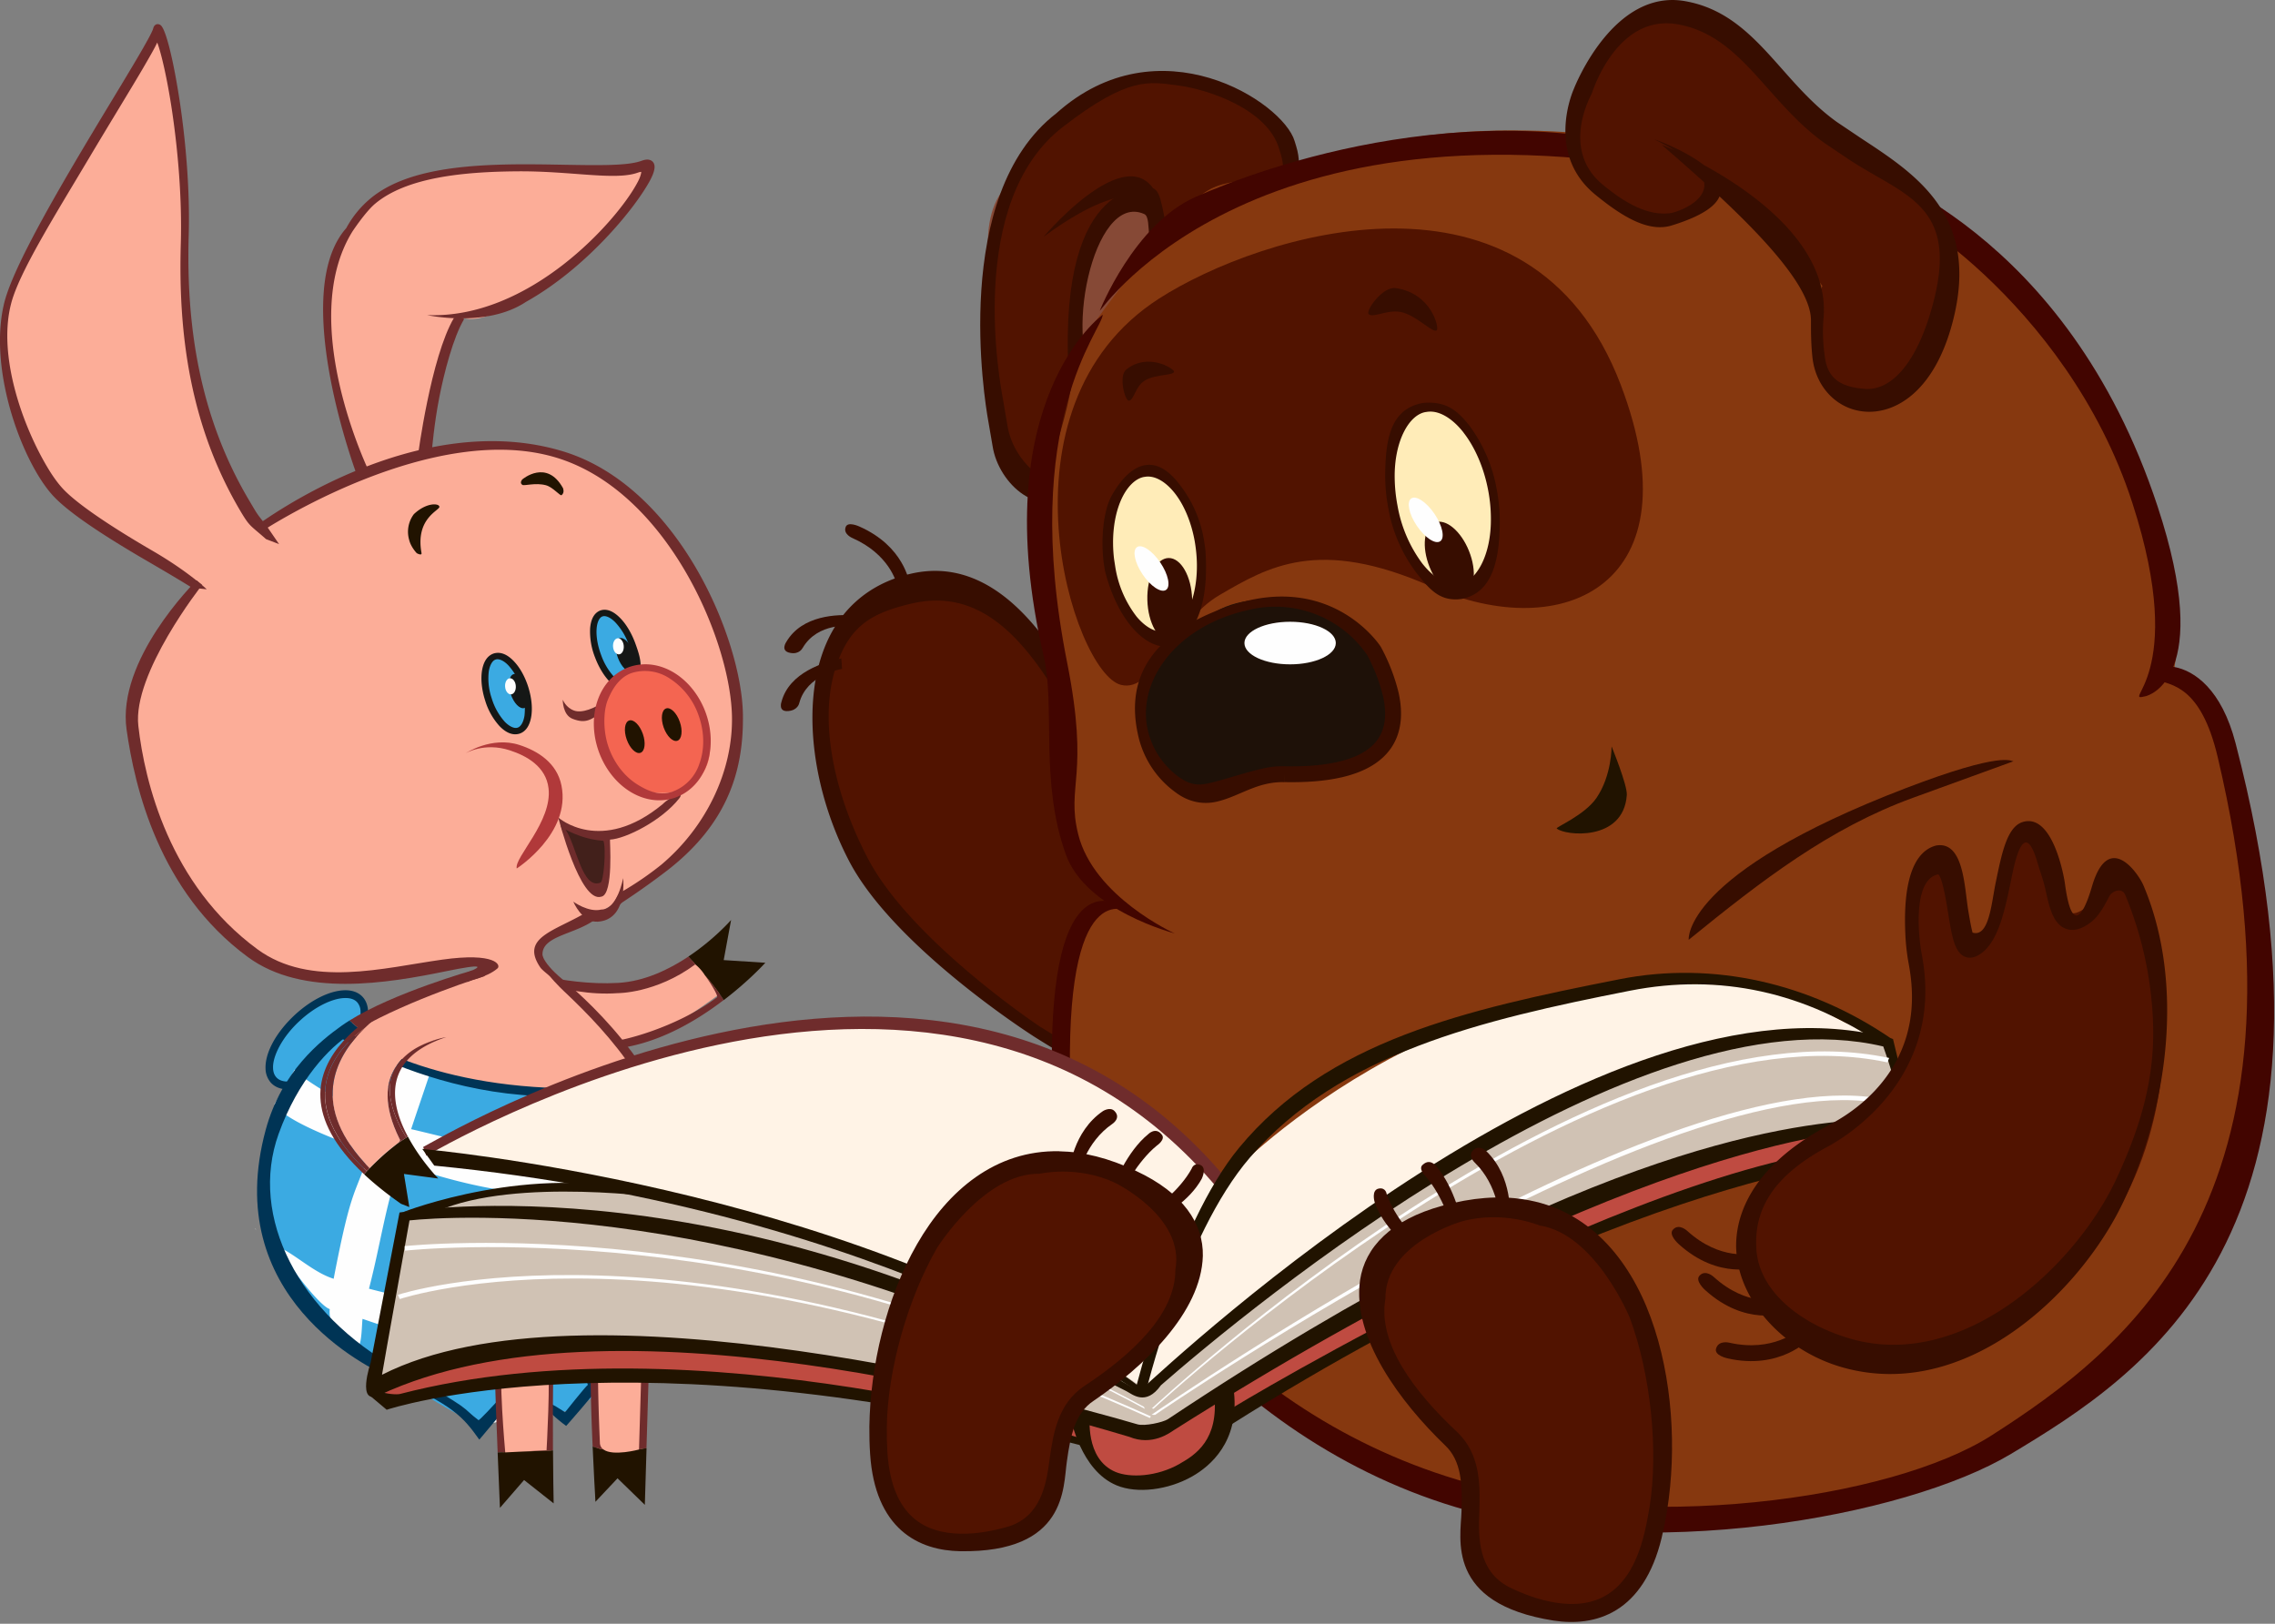 <svg xmlns="http://www.w3.org/2000/svg" xmlns:xlink="http://www.w3.org/1999/xlink" width="360" height="257" viewBox="0 0 360 257"><rect x="0" y="0" width="360" height="257" fill="#808080" stroke="none"/><defs><path id="vsadc" d="M589.83 891.64s15.89 8.29 30.92-4.6l.71 4.54 5.2-.65s-12.72 10.15-16.78 11.04c-4.07.9-11.08 1.48-11.08 1.48z"/><path id="vsadd" d="M620.45 895.86c-6.42 4.83-15.4 7.08-17.1 6.98l.56 1.18c6.85-.6 13.15-4.33 17.61-7.74a34.57 34.57 0 0 0-2.99-3.95c1.06 1.47 2.2 3.4 1.92 3.53"/><path id="vsade" d="M628.1 890.38l-6.58-.42 1.17-6.35s-2.67 3.07-6.77 5.8l1.18 1.29a7 7 0 0 1 1.43 1.64 34.57 34.57 0 0 1 3 3.95c4.04-3.08 6.57-5.9 6.57-5.9"/><path id="vsadf" d="M604.81 893.57c-8.98.5-17.37-2.63-17.37-2.63l.4.56c.02 0 8.06 4.34 16.91 3.69 0 0 6.02.06 12.23-4.52.03-.01.07 0 .12.02l-1.17-1.28c-3.08 2.05-6.96 3.92-11.12 4.16"/><path id="vsadg" d="M671.58 804.7s-20.21-39.52 2.57-40.24c22.78-.72 16.63 17.33 16.63 17.33z"/><path id="vsadh" d="M677.18 808.17s-1.46 5.06-3.76 6.48c-2.48 1.54-5.86-.7-7.23-4.75-2.64-7.8-4.63-28.97-.22-40.8 4.97-13.33 19.18-20.92 26.96-19.4 20.38 3.98 17.58 14.62 16.96 16.54-2.86 8.83-17.34 15.44-19.71 10.9-2.38-4.53 1.46-4.62-2.1-6.27-3.56-1.64-6.38.57-9.36 9.74-3 9.17-1.54 27.56-1.54 27.56"/><path id="vsadi" d="M666.42 805.35l-.72-4.22c-.43-2.37-5.92-31.16 9.5-43.05 10.4-8.03 13.6-7.14 18.19-6.56 4.95.64 14.18 3.84 16 9.97l.27.85c2.1 7-5.08 8.33-9.06 11.82-11.16 9.75-8.18-5.63-11.18-6.36-1.65-.4-15.64-1.26-13.17 31.77.4 5.21 2.59 9.9-.64 13.41-2.72 2.97-8.34-2.1-9.19-7.63m7.72-49.4c-16.71 12.9-11.3 45.57-10.79 48.47l.72 4.18c.93 6.1 7.8 12 12.45 6.91 3.43-3.74 5.18-15.78 4.4-16.55-5.94-5.84-1.04-30.76 7.15-27.08 1.49.67-.54 6.64 3.78 8.42 2.85 1.18 7.41-1.7 10.5-5.06 4.08-4.4 12.1-6.35 9.77-14.07l-.26-.85c-1.84-6.2-21.48-18.94-37.72-4.37"/><path id="vsadj" d="M672.15 775.47s16.1-19.1 18.93-3.3c0 0-2.27-8.98-18.93 3.3"/><path id="vsadk" d="M677.67 904.99s-37.36-23.17-39.77-41.4c-2.4-18.24 1.89-34.57 16.2-32.93 14.32 1.64 17.63 6.9 21.65 15.28 4 8.38 11.88 20.72 18.3 25.7 6.43 4.97 15.73 13.85 12.92 17.02-2.82 3.16-14.08-5.83-13.78-2.94.3 2.89 8.74 15.03 5.05 15.5-3.7.47-16.1-13-16.47-7.27-.38 5.72 5.5 11.99 2.21 12.7-3.29.7-6.3-1.66-6.3-1.66"/><path id="vsadl" d="M639.38 843.26c2.15-6.2 5.52-8.25 11.91-9.74 12.22-2.84 19.47 7.83 25.83 19.32 7.2 13.01 27.82 29.29 28.33 34.14a2.4 2.4 0 0 1-.46 1.8c-1.18 1.52-5.36-1.28-7.82-2.85-2.16-1.38-3.84-2.23-4.82-1.4-.83.7-.5 2.2-.4 2.69.56 2.49 2.88 5.48 3.85 7.5.91 1.93 1.78 3.75 1.54 4.6-.03.1-.12.41-.71.67-1.87.82-4.33-2.28-6.66-4.18-7.57-6.16-16.02-7.19-7.03 7.47.63 1.03.27 2.04-.04 2.31-1.13 1-5.84-1.73-9.05-3.69l-1.13-.7-1.18-.73c-.25-.16-20.48-13.68-27.24-26.66-5.42-10.4-7.84-22.1-4.92-30.55m66.95 46.91a4.4 4.4 0 0 0 .84-3.26c-.6-5.7-22.09-24.07-27.8-35.88-5.74-11.84-14.85-25.33-28.25-22.22-6.84 1.6-11.69 5.97-14 12.66-3.13 8.99-1.46 21.86 4.23 32.79 7.03 13.5 28.54 27.34 29.46 27.92l1.2.75c5.8 3.58 10.05 5.99 12.01 4.27a3.28 3.28 0 0 0 .59-4.3c-7.54-11.47.59-7.68 1.68-7.01.9.55 1.91 1.43 3.12 2.51 1.1.99 2.27 2.04 3.48 2.78 1.45.89 2.97 1.33 4.48.67.85-.37 1.4-.97 1.63-1.77.47-1.65-.49-3.66-1.7-6.2a29.6 29.6 0 0 1-2.43-6.28 4.49 4.49 0 0 1-.1-.65 7.8 7.8 0 0 1 1.73.88l1.06.67 1.27.8c2.64 1.61 5.75 3.11 7.5.87"/><path id="vsadm" d="M641.89 823.16s-1.47-.6-1.08-1.71c.29-1 2.17-.12 2.17-.12 7.1 3.13 7.9 8.82 7.97 9.08l-2.06-.02c-.07-.21-1.16-4.65-7-7.23"/><path id="vsadn" d="M634 840.56s-.5 1.08-1.98.77c-1.59-.3-.6-1.72-.6-1.72 2.51-4.29 8.13-4.4 10.82-4.2l-.37 1.67c-.25-.02-5.46-.63-7.86 3.48"/><path id="vsado" d="M633.48 849.27s-.2 1.15-1.74 1.27c-1.66.16-1.08-1.45-1.08-1.45 1.23-4.67 6.76-6.32 9.47-6.87l.12 1.65c-.25.06-5.58.92-6.77 5.4"/><path id="vsadp" d="M557.52 908.97s-7.27 1.78-7.77-.46.89-6.41 6.05-10.77c5.16-4.35 9.41-2.7 8.78.82-.63 3.52-7.06 10.4-7.06 10.4"/><path id="vsadq" d="M564.45 895.86c.5.58.75 1.33.79 2.12v.02c.1 2.56-1.7 5.81-4.68 8.57-2.57 2.34-5.39 3.73-7.68 3.85-1.21.06-2.33-.26-3.07-1.12a3.47 3.47 0 0 1-.79-2.14c-.1-2.56 1.7-5.81 4.68-8.57 2.57-2.35 5.4-3.74 7.69-3.85 1.2-.06 2.32.26 3.06 1.12m-9.95 3.65c-2.8 2.54-4.38 5.65-4.29 7.55v.04c.03.6.2 1.04.49 1.38.42.5 1.13.75 2.12.7 1.87-.07 4.55-1.32 6.95-3.53 2.82-2.57 4.4-5.7 4.28-7.6a2.22 2.22 0 0 0-.49-1.37c-.42-.5-1.12-.76-2.12-.71-1.86.08-4.54 1.33-6.94 3.54"/><path id="vsadr" d="M562.84 899.11s8.18 9.32 26.76 11.93c17.66 2.49 20.22-.2 20.22-.2s8.47 18.31 4.28 28.34c-3.28 7.83-5.33 16.66-16.9 21.95-3.27 1.5-9.94-1.62-13.02 1.92-1.35 1.57-10.75-4.71-17.42-9.1-5.03-3.31-11.12-7.49-11.12-7.49s-19.99-27.28 7.2-47.35"/><path id="vsads" d="M571.32 905.67a.88.88 0 0 0-.04.02l.04-.02m-.46.2l.01.1a2 2 0 0 1 .41-.28zm-23.47 26.64l.12.12c-.05-.14-.09-.2-.12-.12m45.54 13.21c-1.62.11-3.1.16-4.3.1-7.6-.38-15.68-1.87-23.24-3.85l.33-1.32c1.32-5.3 2.21-10.84 3.8-16.05.23-.8.5-1.64.76-2.49 7.8 2.84 16.88 5.04 25.75 5.12-.17 1.64-.34 3.28-.42 4.87-.25 4.5-1.3 9.24-2.68 13.62m6-.03c.45-1.52.92-3.68 1.4-5.26.72-2.4.95-7.98.93-13.43a37.74 37.74 0 0 0 12.52-3.26 17.54 17.54 0 0 1-1.46-4.91c-2.36.2-6.07 1.02-11.2 1.4a62.86 62.86 0 0 0-.44-6.04c-.62-3.54-2.8-1.64-5.35-3.01l.06.86c.35-.18 1.06 4.75 1.12 5.94.04.8.04 1.6.02 2.42-3.67.02-7.89-.24-12.7-1.05-3.81-.64-7.94-1.74-11.71-2.62l-.06-.02c.95-2.86 1.98-5.84 2.98-8.85.72-2.15-1.83-.39-4.11-1.54-.01-.16-.04-.23-.06-.35-1.27 1.1-2.85 4.62-4.44 9.13-1.41-.46-11.56-6.05-12.8-7.8l-3.2 5.48c1.94 3 12.4 6.58 15 7.5-2.2 7.13-2.7 4.85-5.63 20.12-2.9-.91-5.48-3.32-8.01-4.69-1.75-.94 5.39 8.87 7.39 9.49-.33 2.96 2.8 6.67 4.45 5.98.64-.27.63-3.86.74-4.43l.1.03c5.16 1.78 9.96 3.32 15.46 3.95 2.6.3 6.85.27 11.33.04a38 38 0 0 1-2.32 5.97c-.88 1.68-2.42 4.87-4.22 5.8-.88.46-.23 1.5 3.73-.7 3.05-1.69 4.72-3.78 6.49-6.8.9-1.56 1.62-3.12 2.24-4.69 6.08-.54 12.39-2.82 14.18-5.48.7-1.02 2.49-5.42 2.76-6.48-1.98 3.14-7.21 7.35-15.2 7.3"/><path id="vsadt" d="M612.62 936.5l-.14.67c-1.56 7.17-6.08 12.75-13.26 17.34l.8 2.68c-.36.24-3.61 4.34-3.61 4.34s-2.76-1.93-3.08-1.45c-.55.85 3.26 3.61 3.26 3.61s15.66-17.46 17.69-25.16c-.53-.72-1.08-1.4-1.66-2.03"/><path id="vsadu" d="M560.81 900.79s6.17 5 18.73 8.28c12.56 3.26 27.23.46 31.47-.3 0 0-10.97-10.63-14.44-14.48-3.46-3.84-5.49-6.22-4.15-9.67 1.34-3.45-4.3-9.65-6.69-4.13 0 0 8.32 10.29-2.57 11.25-3.51.31-8.2 2.2-12.05 4.1-3.87 1.88-10.3 4.95-10.3 4.95"/><path id="vsadv" d="M583.79 892.46l-2.07-.86s-12.4 3.52-19.43 7.93c.5.43 1 .86 1.54 1.3 8.1-4.68 19.96-8.37 19.96-8.37"/><path id="vsadw" d="M592.26 952.68c-1.04.85-9.28 10.29-9.55 10.09-2.93-2.2-.28-1.24-12.7-8.1-15.78-8.72-23.64-24.1-18.92-37.2 3.1-8.6 8.08-13.75 11.38-15.82.44-.28.9-.55 1.36-.82-.53-.43-1.05-.87-1.54-1.3-.43.27-.84.54-1.22.81-3.3 2.36-9.5 7.2-12.02 16.47-7.19 26.44 16.03 37.62 19.88 39.3 9.85 4.3 11.33 6.14 13.92 9.75l12.12-14.44s.79-1.6-2.71 1.26"/><path id="vsadx" d="M614.38 938.16c.63-2.94 1.24-13.42 1.24-13.42-1.6-15.5-14.83-27.77-19.55-31.68-3.83-3.18-3.3-4.54-3.3-4.54-2.14 1.25 3.66 6.54 3.66 6.54 6.87 6.5 16.5 16.73 18.01 31.65 0 0-.36 2.95-1.81 9.79.58.62 1.13 1.3 1.65 2.02l.1-.36"/><path id="vsady" d="M559.89 901.67l1.22-1.06s10.3 8.46 32.35 9.54c0 0 12.95-.42 20.87-3.64l.52 1.18c-28.44 11.3-54.96-6.02-54.96-6.02"/><path id="vsadz" d="M570.7 969.61z"/><path id="vsadA" d="M545.62 888.22c-10.25-9.9-18.33-28.8-18.16-36.27.17-7.46 11.86-22.68 11.86-22.68s6.46-6.59 11.67-9.45c5.21-2.86 21.63-10.95 30.64-11.7 9.02-.74 19.57 3.47 22.4 5.93 2.85 2.45 11.16 9.26 13.52 17.06.52 1.72 8.56 19 5.07 29.24-2.5 7.36-7.85 12.83-10.48 15.44-.5.5-6.68 4.67-11.8 7.48-.94.52-4.73 1.64-6.86 3.7-1.28 1.23-1.26 3.2-1.65 4.44-.45 1.47-4.6 1.09-5.38.72-2.53-1.17-6.62-1.93-8.15-1.6-3.06.67-22.74 7.29-32.68-2.31"/><path id="vsadB" d="M543.96 833.73s-16.51-9.54-17.25-10.02c-.75-.47-12.01-6.22-15.03-14.79-3.02-8.56-5.24-17.74-3.35-23.46 1.9-5.73 6.04-13.67 14.49-26.97 8.45-13.3 9.08-15.39 9.08-15.39s3.07 6.22 3.63 16.47c.57 10.25.8 21.53 1.07 30.11.27 8.59 6.36 25.9 15.66 37.65s-8.3 6.4-8.3 6.4"/><path id="vsadC" d="M563.76 815.14s-1.76-10.68-3-14.32c-1.24-3.64-3.08-13.29-2.25-16.54.83-3.26 4.3-14.89 13.02-17.3 8.71-2.4 10.89-3.22 19.56-2.37 9 .88 15.15-.93 18.04-.34 0 0-1.34 4.62-6.3 10.02-6.59 7.17-17.72 15.5-22.55 14.02 0 0-1.76 2.07-2.74 5.72-1.46 5.46-2.37 13.66-2.69 17.3-.54 6.07-11.09 3.8-11.09 3.8"/><path id="vsadD" d="M595.75 868.72s3.46 10.42 6.23 9.5c2.1-.69.76-7.7.76-7.7z"/><path id="vsadE" d="M593.38 814.8c-1.63-.44-3.4.13-3.71-.05-.52-.32-.03-.86-.03-.86.07-.07 3.88-3.27 6.45 1.37 0 0 .3.7-.22 1.11-.23.18-1.36-1.27-2.49-1.57"/><path id="vsadF" d="M572.94 825.55c-.02-.03-.93-.97-1.2-2.12a4.64 4.64 0 0 1 .75-4.05c2.01-1.9 4.02-1.74 4.04-1.16.02.58-3.83 1.82-2.83 7.3.09.51-.76.03-.76.03"/><path id="vsadG" d="M605.61 876.98s.76 6.6-4.02 6.9c-2.49.16-3.86-3.16-3.87-3.17 0 0 2.4 1.76 4.43 1.25 2.56 0 3.46-4.98 3.46-4.98"/><path id="vsadH" d="M602.16 879.92c1.98-.36 1.3-9.02 1.37-9.03 2.5-.13 8.19-3.01 10.94-6.51 1-1.26-1.29-.42-2.6.89-9.8 8.11-16.52 2.13-16.52 2.13s3.42 13.6 6.8 12.52m-.17-2.21c-2.86 1.1-3.79-5.95-5.48-8.4 1.63.83 3.56 1.6 5.98 1.77.47 1.06.07 6.64-.5 6.63"/><path id="vsadI" d="M602.12 835.02s1.74-.3 3.51 2.45c1.1 1.7 2.2 3.8 2.28 5.87.04 1.25-.47.35-1.35.95-.48.32-1.9 1.94-2.4 1.7-2-.96-2.91-4.74-3.23-6.77-.4-2.53 1.2-4.2 1.2-4.2"/><path id="vsadJ" d="M607.23 841.19c.55 1.45.44 2.83-.24 3.09-.67.25-1.67-.72-2.21-2.17-.55-1.46-.44-2.84.24-3.09.68-.25 1.67.72 2.21 2.17"/><path id="vsadK" d="M603.59 846.01c-.94-.93-1.81-2.31-2.43-3.96a11.1 11.1 0 0 1-.78-4.58c.1-1.3.54-2.42 1.6-2.84 1.07-.38 2.14.18 3.07 1.1.94.92 1.8 2.3 2.43 3.95.61 1.66.98 2.84.88 4.16-.04.5-1.3-.04-1.8.45-.95.53-2.12 1.8-2.41 1.7-.57-.2-.05.52-.56.02m3.66-2.14a8.7 8.7 0 0 0-.74-3.81 10.15 10.15 0 0 0-2.2-3.62c-.82-.81-1.57-1.04-1.98-.87-.42.13-.84.8-.92 1.96-.09 1.12.14 2.63.72 4.16a10.2 10.2 0 0 0 2.2 3.61c.37.37-.34-.49-.02-.34.38.18 2.75-.84 2.94-1.1"/><path id="vsadL" d="M529.92 826.58c-5.76-3.36-12.1-7.37-14.68-10.29-.8-.9-1.59-2.02-2.35-3.3-4.08-6.88-7.39-18.47-5.19-27.17 1.17-4.53 5.67-12.77 10.45-20.95 4.77-8.16 9.82-16.22 12-20.16.63-1.11 1.03-1.94 1.08-2.17.07-.21.1-.42.4-.63.26-.17.64-.06.77.06.15.12.23.25.32.4.78 1.35 1.85 5.85 2.77 11.99.9 6.1 1.58 13.72 1.37 20.94-.41 14.16 1.66 28.61 9.6 41.96 1.38 2.32 1 1.78 2.76 4.03l1.94 2.83-2.06-.79c-2.5-2.21-2.56-1.94-3.97-4.3-8.08-13.58-9.94-28.2-9.52-42.48.21-7.13-.46-14.7-1.35-20.76-.77-5.25-1.76-9.46-2.38-11.06-.21.46-.52 1.04-.94 1.79a184.2 184.2 0 0 1-2.52 4.32c-2.04 3.41-4.72 7.79-7.45 12.38-5.46 9.17-10.99 18.01-12.22 22.87-2.12 8.22 1.8 19.26 5.77 25.9.73 1.23 1.48 2.29 2.22 3.13 2.34 2.68 8.7 6.75 14.42 10.07 5.72 3.33 8.55 6.08 8.55 6.08l-2.34-.25s-1.7-1.1-7.45-4.44"/><path id="vsadM" d="M563.82 814.86zm-.29-1.52s-10.89-28.87-1.74-39.23a15.95 15.95 0 0 1 3.84-4.7c5.4-4.5 14.5-5.31 23.09-5.4 8.56-.07 16.73.59 19.8-.56.56-.19 1.03-.29 1.51-.05.56.31.61.94.51 1.42-.1.53-.34 1.11-.71 1.8-2.45 4.5-10.13 13.86-19.6 19.16-6.27 4.17-15.64 2.09-15.64 2.09 16.16.68 30.05-14.9 33.25-20.93.48-.85.64-1.54.63-1.73h-.08c-.1.01-.28.05-.5.13-3.6 1.27-10.62-.31-19.16-.22-8.52.07-17.44.97-22.39 5.14-1.54 1.3-3.57 4.38-3.57 4.38-8.94 14.42 2.77 38.33 2.8 38.36z"/><path id="vsadN" d="M573.13 810.13c.02-.04 2.04-15.6 5.71-21.82l.7-.25.91.43c-1.72 2.88-3.17 8.46-3.96 12.54-.8 4.1-1.13 8.19-1.14 8.2v-.76.76z"/><path id="vsadO" d="M547.57 821.22l.59 1.05c.29-.2 27.6-18.25 47.52-11.63 17.18 5.7 26.96 28.96 27.15 40.82.14 8.59-4.06 17.39-11.17 23.39a49.83 49.83 0 0 1-6.32 4.32c-.89.53-1.26 2.61-2.16 3.13-1.51.88-1.76-.85-3.43.13-5.04 2.97-10.48 3.96-7.24 8.71.34.51 2.46 2.1 2.33 1.94-5.44-6.79 1.51-6.45 5.75-9.15.83-.53 1.88-.23 2.76-.78.8-.5 1.44-1.88 2.24-2.4a118.1 118.1 0 0 0 7.09-5.05c9.7-7.57 12.02-16.08 11.88-24.66-.2-11.94-10.22-36.12-28.56-41.63-23.04-6.92-47.23 10.96-48.43 11.8"/><path id="vsadP" d="M527.03 853.48c1.28 9 5.06 25.6 19.2 36 8.71 6.41 22.04 4.15 31.37 2.24 5.81-1.2 6.95-1.03 1.07 1.05l2.4.64c.1-.3 2.93-.64 4.66-2.14.56-.49-.25-2.58-8.78-1.38-9.25 1.3-20.85 4.5-29.22-1.65-13.9-10.22-17.83-26.47-18.84-35.36-.94-8.29 10.01-22.2 10.1-22.3l-.89-.73c-.39.44-12.64 12.57-11.07 23.63"/><path id="vsadQ" d="M597.83 850.46c-1.28-.46-1.76-1.67-1.78-1.72 0 0-.04 2.42 1.55 3.03 2.15.83 2.92.15 5-1.27l.32-1.64c-1.87 1.29-3.83 2.06-5.1 1.6"/><path id="vsadR" d="M580.67 857.23c.04-.02 2.95-1.79 7-.47 2.66.86 5.72 2.56 6.13 5.99.64 5.26-5.48 11-5.03 12.71 0 0 8.6-5.53 7.08-13.12-.72-3.6-3.75-5.49-6.66-6.43-4.4-1.43-8.52 1.32-8.52 1.32"/><path id="vsadS" d="M585.27 841.82s1.85-.23 3.52 2.58 3.09 7.82.5 9.35c-2.6 1.53-5.32-5.17-5.57-7.73a5.34 5.34 0 0 1 1.55-4.2"/><path id="vsadT" d="M590.45 846.96c.47 1.47.26 2.86-.47 3.1-.73.23-1.7-.78-2.18-2.26-.47-1.48-.26-2.86.47-3.1.73-.23 1.7.78 2.18 2.26"/><path id="vsadU" d="M586.05 852.93a10.52 10.52 0 0 1-2.28-4.06c-.54-1.68-.7-3.31-.51-4.64.2-1.3.73-2.41 1.87-2.8 1.16-.35 2.25.25 3.16 1.2.93.96 1.75 2.38 2.29 4.06.53 1.68.7 3.3.5 4.63-.2 1.3-.73 2.42-1.87 2.8-1.16.35-2.24-.24-3.16-1.19m3.95-1.7a9.7 9.7 0 0 0-.47-4.2 9.71 9.71 0 0 0-2.07-3.7c-.8-.85-1.58-1.1-2.02-.94-.45.11-.93.78-1.1 1.93a9.7 9.7 0 0 0 .47 4.21 9.8 9.8 0 0 0 2.06 3.7c.82.85 1.6 1.1 2.03.94.45-.12.93-.78 1.1-1.93"/><path id="vsadV" d="M605.7 840.23c.06.7-.27 1.3-.74 1.34-.47.03-.9-.5-.95-1.2-.06-.71.28-1.31.74-1.35.47-.04.9.5.95 1.2"/><path id="vsadW" d="M588.62 846.56c.06.7-.28 1.3-.74 1.34-.47.04-.9-.5-.95-1.2-.06-.71.28-1.31.74-1.35.47-.03.9.5.95 1.2"/><path id="vsadX" d="M606.57 843.8s3.83-.72 6.01.77c2.18 1.49 7.3 4.7 6.75 12.45-.55 7.74-12.01 8.97-15.94 1.5 0 0-5.41-8.91 3.18-14.71"/><path id="vsadY" d="M601.72 856.87c-1.96-5.6.01-11.56 4.88-13.31 4.88-1.66 10.15 1.78 12.12 7.38 1.96 5.6-.02 11.56-4.88 13.31-4.89 1.66-10.15-1.79-12.12-7.38m1.46-8.1c-.69 1.68-.8 4.85.12 7.48.92 2.63 2.61 4.7 4.57 5.92 1.96 1.22 3.67 1.79 5.63 1.1a7.03 7.03 0 0 0 4.2-4.47c.78-2.16.8-4.84-.12-7.47a11.36 11.36 0 0 0-4.57-5.92 7.04 7.04 0 0 0-6.08-.88c-1.96.69-3.07 2.57-3.75 4.25"/><path id="vsadZ" d="M608.72 854.15c.5 1.41.33 2.76-.37 3-.7.25-1.68-.7-2.18-2.11-.5-1.41-.32-2.76.38-3 .7-.25 1.68.7 2.17 2.11"/><path id="vsadaa" d="M614.57 852.24c.5 1.41.32 2.76-.37 3-.71.25-1.68-.7-2.18-2.1-.5-1.42-.32-2.76.38-3.01s1.68.7 2.17 2.11"/><path id="vsadab" d="M594.02 952.07l-1.46-3.09-4.6.66-1.91 4.3.75 20.86 2.93-3.25 4.33 3.1.28-15.14z"/><path id="vsadac" d="M601.55 948.45l-.01 25.29 3.16-2.58 3.7 3.79 1.2-27.21-4.5-.39z"/><path id="vsadad" d="M850.82 845.11s3.7-13.7-7.07-35.17c-4.31-8.6-14.15-22.24-19.7-28.87-8.31-9.93-12.2-5.77-31.9-19.25l-21.7-.96s-33.67-7.12-57.81 4.13c-5.3 2.47-11.47.34-15.75 4.05-7.16 6.2-19.85 24.3-19.85 24.66 0 9.11-5.23 20.18-5.29 23.76 0 0 2.5 12.55 2.77 26.23.26 13.68.2 33.56 10.86 37.8 0 0-12.94-5.16-8.45 33.84s54.49 63.8 85.46 63c23.74-.62 42.65-1.94 55.8-7.58 29.4-12.6 36.82-33.14 39.04-37.62 6.05-12.21 7.3-20.94 6.26-45.23-1.8-42.07-12.67-42.79-12.67-42.79"/><path id="vsadae" d="M594.56 955.3c.04-1.62.07-6.7-3.25-7.5-2.37-.57-6 .52-5.96 8.42 0 1.55.2 6.85.4 11.67l1.2-.04c-.04-.43-1.12-12.44-.4-15.1.71-2.73 5.58-6.46 7.1.68.51 2.38-.16 14.1-.16 14.1l-4.34.24 5.35-.2v-1.48c-.02-3.54-.01-7.55.06-10.79"/><path id="vsadaf" d="M586.95 967.88v-.04l-1.2.05.36 8.77 3.82-4.41 4.68 3.7-.02-1.29s-.06-3.08-.08-7.09l-5.36.2z"/><path id="vsadag" d="M609.9 947.33l-1.18-.02-.6 20.09a30 30 0 0 0 1.18-.2z"/><path id="vsadah" d="M601.93 966.36c-.18-4.18-.34-9.23-.3-13 0-2.29.11-4.14 1.12-5.89 0 0-2.28 3.56-2.3 5.91-.04 3.96.14 9.28.33 13.57.55.2 1.12.36 1.71.47a1.31 1.31 0 0 1-.56-1.06"/><path id="vsadai" d="M608.13 967.4v.02s-4.12 1.12-5.64 0c-.59-.1-1.16-.26-1.71-.46.18 4.16.37 7.36.37 7.36l.07 1.38 3.5-3.72 4.32 4.2.27-8.97c-.37.07-.77.13-1.18.19"/><path id="vsadaj" d="M846.55 848.19c-4.36 1.04 6.87-2.75-2.11-30.55-10.46-32.4-39.81-48.92-36.64-45.24l-7.95-9.14c2.48 1.7 34.09 11.03 48.56 54.86 8.97 27.18-1.45 29.97-1.86 30.07"/><path id="vsadak" d="M780.16 763.41l-.19 3.24c-74-16.26-98.6 20.43-98.95 20.55 0 0 5.43-13.74 15.19-18.04 9.76-4.3 46.22-18.2 81.71-4.7z"/><path id="vsadal" d="M809.72 864.27c-13.2 4.8-23.88 13.03-35.5 22.48 0 0-1.12-10.42 34.42-24.03 15.41-5.9 16.58-4.2 16.98-4.23l-15.9 5.78"/><path id="vsadam" d="M762.02 856.14s.05 4.6-2.41 8.18c-1.88 2.72-6.49 4.62-6.27 4.81 1.22 1.13 10.57 2.16 11.09-5.3.1-1.58-2.41-7.69-2.41-7.69"/><path id="vsadan" d="M681.5 787.8c-.05 2.44-13.24 16.79-5.64 55.04 3.61 18.18-.19 19.37 1.76 27.21 2.45 9.88 15.18 15.65 15.25 15.68 0 0-13.97-3.6-17.18-12.42-4.2-11.53-1.66-23.42-3.53-31.45-9.43-40.61 9.35-54.06 9.35-54.06"/><path id="vsada" d="M673.44 843.45h193.42v137.12H673.44z"/><path id="vsadap" d="M860.76 855.63c-4.44-17.1-17.19-11.71-12.69-10.08 2.43.87 7.17.86 9.86 12.27 16.56 70.12-14.56 93.77-35.75 107.35-15.98 10.25-55.81 15.66-84.6 7.02-38.1-11.44-61.03-44.64-61.27-64.8-.39-31.77 9.6-24.92 9.68-24.94l-1.56-1.15c-.41.05-11.39-7.62-10.98 26.09.25 20.8 25.05 57.48 63.91 69.15 29.66 8.9 71 1.69 87.88-8.43 20.96-12.58 55.74-34.68 35.52-112.48"/><path id="vsadaq" d="M678.6 962.7s8.37 3.12 10.66 1.86c2.3-1.25 11.26-6.24 11.26-6.24s3.5 9.88-8.17 13.27c-11.69 3.38-13.78-3.05-14.39-8.62"/><path id="vsadar" d="M677.96 962.97s-40.35-11.67-71.13-12.17c-30.78-.51-39.61 6.83-39.61 6.83l1.34 1.44s57.5-10.97 110.46 7.94z"/><path id="vsadas" d="M701.77 962.15l-.81-3.9s70.15-45.52 107.7-42l-.45 2.98s-33.34-1.04-106.44 42.92"/><path id="vsadat" d="M566.22 957.48l5.01-26.78s12.54-6.74 34.59-4.2c0 0 45.4-6.3 89.94 19.65 0 0 77.26-64.83 109.71-43.17l3.1 12.68s-39.89-1.1-117.57 48.96c0 0-87.11-24.93-124.78-7.14"/><path id="vsadau" d="M576.17 919.5s77.98-46.21 123.24 4.68l1.54.5s33.71-36.06 82.02-30.87c7.64.82 12.92 4.75 21.21 8.63 0 0-41.5-11.8-115.98 55.54 0 0-35.87-28.46-110.5-36.28z"/><path id="vsadav" d="M565.65 953.68s-2.33 6.88 1.38 5.14c36.56-17.16 103.71 2.1 118.68 6.6 3.64 1.5 6.46-.68 7.06-1.07 69.8-44.16 105.21-47.72 113.82-47.84 4 .55 2.88-1.97 2.88-1.97l-2.92-12.1-.47-.11c-45.6-12.33-112.42 50.08-118.8 55.88-63.93-37.25-115.87-28.47-116.36-28.4l-.7.1zm6.15-22.52c6.03-.62 52.64-4.07 113.43 27.02.93.47 3.07 2.45 5.48-.93 13.45-11.74 75-62.93 114.3-53.62.12.52 2.41 6.07 2.08 9.24-.13 1.33.53 2.44-4.6 2.3-13.34.75-47.1 5.1-110.68 47.45-.8.51-3.7 1.15-4.84.81-15.25-4.5-88-23.88-119.52-7.84.4-2.47 4.18-23.38 4.35-24.43z"/><path id="vsadaw" d="M573.96 919.54l.5 1.37c.74-.21 80.58-48.4 125.4 5.4l1.26-1.65c-45.56-54.69-126.4-5.33-127.16-5.12"/><path id="vsadax" d="M763.33 892.98c-24.58 4.83-46.23 9.77-60.22 26.64-10.27 12.4-16.41 38.53-16.56 38.77l1.58.58c.15-.24 5.92-25.3 16.68-37.78 14.17-16.42 36.41-21.72 60.15-26.39 14.16-2.78 27.7.18 40.21 8.79l1.2-1.14c-12.95-8.9-28.3-12.37-43.04-9.47"/><path id="vsaday" d="M693.69 969.68c-3.69 2.1-7.9 2.23-10.15 1.3-4.93-2.06-4.06-8.94-4.08-9.02l-3.06.27c.06.35 1.6 8.5 7.28 10.86 3.22 1.35 8.15.77 11.99-1.42 2.82-1.6 7.42-5.46 6.6-13.3l-3.12.4c.74 7.1-2.98 9.5-5.46 10.9"/><path id="vsadaz" d="M683.51 954.79c6.24 4.15 4.47 3.7 4.54 4.18 0 0-39.62-29.35-112.33-36.48l-1.9-2.64s65.88 5.72 109.7 34.94"/><path id="vsadaA" d="M570.91 929.8s20.36-7.94 38.88-2.92l2.83.8s-24-3.47-36.42 2.03z"/><path id="vsadaB" d="M689.28 960.91l.26.06c.71-.64 69.98-64.66 116.13-54.82l.27-.7c-46.68-9.95-115.94 54.81-116.66 55.46"/><path id="vsadaC" d="M689.21 961.93l.57.01c.84-.57 85.4-58.4 117.13-48.73l.36-.68c-32.22-9.81-114.62 47.04-118.06 49.4"/><path id="vsadaD" d="M571.1 935.95c.57-.07 59.22-6.37 117.07 25.04l-.16-.33c-58.12-31.57-116.4-25.5-116.98-25.43z"/><path id="vsadaE" d="M569.96 942.94l.3.67c.43-.15 44.24-14.66 118.69 18.82l.17-.25c-74.85-33.66-118.73-19.4-119.16-19.24"/><path id="vsadaF" d="M701.6 961.08s68.15-41.47 104.79-41.9c.69 0 .14-3.65.81-3.63l2.46-.18-.58 5.2s-40.93 1-107.54 43.08z"/><path id="vsadaG" d="M678.14 965.68s-61.02-19.2-107.84-7.05c-.54.14-2.32 0-3.22-.43-.92-.45-.93.6-1.47.76l2.58 2.17s38.26-12.84 110.83 5.88z"/><path id="vsadaH" d="M755.94 755.44s6.05-16.28 15.51-16.09c9.47.2 15.02 9.63 21.73 16.56 6.72 6.93 26.17 14.42 22.05 27.39-4.12 12.97-12.64 23.9-18.14 16.01-5.5-7.9-1.71-16.05-1.71-16.05s-10.5-14.41-17.09-16.7c0 0-2.62 5.65-7.1 6.25-4.49.6-17.36-4.6-15.25-17.37"/><path id="vsadaI" d="M756.03 752.12c-.02.04-4.58 10.12 3.38 16.66 4.63 3.8 8.62 5.99 12.14 4.9 19.23-5.93-3.49-13.97-2.7-13.59 15.08 7.4 4.1 11.44 2.45 11.65-3.08.39-6.46-1.03-10.64-4.48-6.78-5.56-1.93-14.1-1.77-14.46.08-.2 3.91-12.65 13.6-10.95 6.22 1.1 10.12 5.49 14.25 10.14 2.67 3 5.42 6.11 9 8.67l3.94 2.65c8.64 5.66 17.22 7.13 13.3 22.38-2.56 9.94-6.79 14.16-10.85 13.86-3.49-.26-5.97-1.37-6.38-5.23a26.9 26.9 0 0 1-.22-5.62c1.83-17.11-25.58-27.78-25.58-27.78 11.73 10.12 23.63 21.26 23.62 27.78 0 1.8 0 3.68.23 5.83.5 4.76 3.93 8.3 8.34 8.62 4.84.36 11.03-3.22 13.89-14.34 4.27-16.6-5.68-23.12-14.46-28.88l-3.87-2.6c-3.4-2.43-6.09-5.45-8.68-8.38-4.36-4.92-8.48-9.56-15.38-10.77-11.27-1.98-17.36 13.29-17.61 13.94"/><path id="vsadaJ" d="M724.52 928.25s-.57-1.91.67-2.13c1.1-.2 1.23.84 1.23.84 1.25 3.71 4.62 7.2 4.66 7.24l-1.14 1.22c-.17-.15-4.03-3.05-5.42-7.17"/><path id="vsadaK" d="M736.83 932.33c-.01-.05-1.5-5-4.2-8.1 0 0-1.35-1.28-.43-1.93 1.18-1.03 2.12.36 2.12.36 2.93 3.37 4.03 8.93 4.1 9.18z"/><path id="vsadaL" d="M744.28 930.91c0-.06-.12-5.23-3.96-8.95 0 0-1.25-1.16.01-2.09.85-.62 1.87.33 1.87.33 4.24 4.11 3.72 10.27 3.73 10.55z"/><path id="vsadaM" d="M741.59 988.83s21.52 14.76 26.92-7.35c5.4-22.1-2.05-59.56-32.98-50.9-21.7 6.06-9.72 25.27 1.06 35.51 6.3 5.98.15 17.23 5 22.74"/><path id="vsadb" d="M722.07 927.53h49.52v67.19h-49.52z"/><path id="vsadaO" d="M748.07 927.82c10.2 1.55 16.7 9.3 20.16 18.76 3.47 9.49 4.1 20.84 2.58 30.46-.24 1.52-.54 2.99-.88 4.41-1.4 5.76-3.95 9.39-7.12 11.35-3.16 1.96-6.73 2.19-9.96 1.7-17.16-2.7-14.69-13.09-14.58-17.26.15-4.26.01-8.03-2.6-10.48-7.01-6.75-14.76-17.01-13.45-26.16.78-5.18 4.9-9.54 12.98-11.75 4.76-1.33 9.05-1.62 12.87-1.03m-6.98 49.5c-.18 4.22-.13 9.31 4.63 11.84 2.01 1 4.76 2.1 7.57 2.52 2.83.43 5.65.2 8.04-1.29 2.39-1.49 4.55-4.31 5.85-9.6.33-1.34.6-2.74.84-4.19 1.45-9.15.18-21.09-3.1-29.98 0 0-5.43-13.3-14.31-14.66 0 0-5.79-2.45-12.33-.63 0 0-12.14 3.46-12.05 12.23-1.25 7.08 4.58 14.77 11.4 21.14 3.66 3.53 3.6 8.38 3.46 12.61"/><path id="vsadaP" d="M697.18 924.53s.87-1.75-.29-2.17c-1.02-.37-1.32.61-1.32.61-1.82 3.37-5.64 6.16-5.68 6.2l.9 1.36c.18-.12 4.38-2.28 6.4-6"/><path id="vsadaQ" d="M684.67 926.4c.03-.05 2.28-4.55 5.39-7.08 0 0 1.5-1 .73-1.8-.96-1.18-2.1 0-2.1 0-3.38 2.75-5.36 7.92-5.47 8.15z"/><path id="vsadaR" d="M677.74 923.82c.01-.06 1-5 5.3-7.95 0 0 1.4-.91.33-2.01-.7-.74-1.84 0-1.84 0-4.77 3.26-5.28 9.26-5.34 9.53z"/><path id="vsadaS" d="M670.72 979.93s-23.14 10.62-24.65-11.52c-1.52-22.15 11.86-56.92 40.16-43.48 19.85 9.43 5.13 25.9-6.93 33.97-7.04 4.7-3 16.53-8.58 21.03"/><path id="vsadaT" d="M674.61 920.22c3.78.07 7.85 1.06 12.2 3.13 7.4 3.46 10.64 8.32 10.53 13.44-.26 9-9.41 17.58-17.28 22.92-2.92 1.92-3.68 5.51-4.24 9.63-.6 4.03.06 14.44-16.88 14.18-3.19-.06-6.58-.87-9.3-3.28-2.71-2.41-4.57-6.31-4.95-12.09-.1-1.42-.13-2.88-.12-4.39.15-9.49 2.63-20.3 7.55-28.85 4.89-8.51 12.43-14.89 22.5-14.7m-1.53 48.74c.58-4.09 1.32-8.76 5.44-11.54 7.6-5 14.5-11.43 14.46-18.44 1.55-8.42-9.55-13.76-9.55-13.76-5.99-2.83-11.95-1.43-11.95-1.43-8.77-.17-16.2 11.72-16.2 11.72-4.63 8.01-7.83 19.28-7.96 28.31-.02 1.43.02 2.83.1 4.17.38 5.3 1.99 8.37 4.03 10.2 2.06 1.83 4.73 2.52 7.52 2.57 2.77.06 5.6-.55 7.7-1.17 4.99-1.64 5.89-6.53 6.41-10.63"/><path id="vsadaU" d="M690.42 785.25c-26.78 17.2-13.63 59.27-6.03 61.15 5.33 1.32 8.1-9.88 15.65-14.25 7.54-4.38 15.57-9.24 33.42-1.32 21.12 9.39 41.96-.48 30.02-31.9-14.26-37.55-57.08-23.94-73.06-13.68"/><path id="vsadaV" d="M718.56 835.02s-13.01-5.25-20.7.77c-7.68 6.01-12.04 9.56-9.27 19.04 2.77 9.47 7.2 9.12 10.53 8.6 3.33-.53 8.2-3.77 15.78-3.54 7.58.24 13.35-4.7 12.44-8.8-.92-4.08-.64-9.51-8.78-16.07"/><path id="vsadaW" d="M727.23 856.24c-1.56 2.38-4.3 3.98-8.05 4.82h-.03c-2.49.57-5.46.8-8.96.73l.02-1.25-.03 1.26c-.97-.03-1.88.08-2.74.27-2.77.6-5.1 2.15-7.84 2.8-2 .47-4.31.23-6.55-1.44a15.17 15.17 0 0 1-5.94-9c-1.9-8.36 1.18-16.02 14.62-20.58 16.06-5.45 23.74 6.43 23.79 6.56a30.04 30.04 0 0 1 2.78 7.16c.74 3.27.5 6.27-1.07 8.67m-1.4-8.12a27.36 27.36 0 0 0-2.5-6.47l-.23-.32a17.64 17.64 0 0 0-18.8-6.72c-.63.14-1.27.31-1.93.51-10.25 3.17-15.32 11.36-13.76 18.36.66 2.92 2.3 5.57 4.96 7.52 1.78 1.25 3 1.32 4.52 1.01 2.08-.43 5.51-1.63 8.8-2.39 1.03-.23 2.15-.37 3.35-.34 3.36.07 6.14-.17 8.36-.67 3.4-.76 5.44-2.08 6.52-3.75 1.09-1.66 1.36-3.86.72-6.74"/><path id="vsadaX" d="M727.86 783.6c-2.1-.3-4.85 3.67-4.27 4.13.85.68 3.13-.96 5.5-.24 2.42.75 4.73 3.35 5.28 2.77.37-.4-.84-5.84-6.5-6.66"/><path id="vsadaY" d="M685.23 796.48c-1.28 1-.2 5 .4 4.94.86-.07 1-2.37 2.68-3.28 1.72-.94 4.55-.69 4.47-1.35-.06-.45-4.1-3.05-7.55-.31"/><path id="vsadaZ" d="M730.61 802.47s-5.39 6.67-3.84 13.05c1.55 6.39 5.47 17.55 11.76 15.88 6.3-1.68 5.78-9.88 4.65-16.67-1.14-6.8-6.28-14.93-12.57-12.26"/><path id="vsadba" d="M738.34 832.79c-.33.05-.65.08-.97.08-2.83.01-4.33-1.78-6.34-4.34a23.85 23.85 0 0 1-4.35-10.14c-.3-1.61-.46-3.18-.48-4.69-.03-6.4.93-10.9 5.8-11.89.33-.05.66-.08.98-.08 2.83-.01 4.5 1.05 6.52 3.61a23.88 23.88 0 0 1 4.35 10.14c.3 1.6.46 3.18.48 4.68.03 6.4-1.12 11.65-6 12.63m.27-26.32c-1.73-2.22-3.68-3.34-5.26-3.32h-.05c-.2 0-.38.02-.56.05-2.68.3-5.14 4.55-5.03 10.53.02 1.37.16 2.81.44 4.28a21.5 21.5 0 0 0 3.89 9.13c1.74 2.24 3.71 3.36 5.3 3.32.2 0 .39-.01.58-.05 2.66-.3 5.12-4.55 5.01-10.53-.01-1.37-.15-2.8-.43-4.28-.7-3.7-2.16-6.91-3.9-9.13"/><path id="vsadbb" d="M687.43 812.4s-4.53.82-5.19 9.49c-.66 8.67 4.02 19.76 10.14 16.66 6.13-3.09 5.04-10.05 3.89-16.4-1.15-6.36-6.2-11.22-8.84-9.75"/><path id="vsadbc" d="M697.73 824.9l-.2-1.34a19.29 19.29 0 0 0-3.8-8.78c-5.46-7.3-9.88-.17-10.98 2-1.1 2.18-1.58 6.4-1.11 10.2l.36-.26 1.3-.18c-.43-3.48 0-6.73.97-9.1.98-2.4 2.45-3.75 3.82-3.96l.15-.02c1.32-.2 2.95.54 4.48 2.38 1.5 1.8 2.75 4.57 3.33 7.8.07.4.13.8.18 1.22.44 3.48.01 6.73-.96 9.1-.98 2.4-2.45 3.75-3.82 3.96l-.15.03c-1.32.2-2.95-.55-4.47-2.39a17.25 17.25 0 0 1-3.34-7.79l-.19-1.23-1.3.18-.36.26.2 1.34c2.27 8.84 7.02 12.3 9.74 11.96l.29-.04c2.8-.54 6.71-4.35 5.86-15.34"/><path id="vsadbd" d="M733.22 827.75c1.27 3.19 3.7 5.21 5.43 4.51 1.72-.7 2.09-3.85.81-7.04-1.27-3.19-3.7-5.21-5.42-4.51-1.73.7-2.1 3.85-.82 7.04"/><path id="vsadbe" d="M688.56 832.98c.1 3.65 1.77 6.6 3.73 6.56 1.96-.02 3.46-3 3.36-6.66-.1-3.65-1.77-6.59-3.73-6.56-1.95.03-3.46 3-3.36 6.66"/><path id="vsadbf" d="M718.38 839.78c0 1.86-3.24 3.37-7.23 3.37-4 0-7.23-1.51-7.23-3.37s3.24-3.37 7.23-3.37c4 0 7.23 1.5 7.23 3.37"/><path id="vsadbg" d="M690.61 827.04c1.27 1.87 1.67 3.82.9 4.33-.78.52-2.43-.57-3.7-2.45-1.26-1.87-1.66-3.81-.88-4.33.77-.52 2.42.58 3.68 2.45"/><path id="vsadbh" d="M734 819.34c1.27 1.87 1.67 3.82.9 4.33-.78.53-2.43-.57-3.7-2.45-1.26-1.87-1.66-3.81-.88-4.33.77-.52 2.42.58 3.68 2.45"/><path id="vsadbi" d="M813.26 873.86c-6.31 1.64-3.62 14.88-3.62 14.88 3.45 18.78-11.24 27.2-12.64 27.95-23.67 12.7-12.22 31.1 2.03 35.16 18.3 5.22 38.37-11.54 45.15-26.15 7.3-15.75 6.42-33.97.62-47.71-3.4-8.1-4.84 1.3-7.67 3.58-4.9 3.95-4.22-5.02-6.22-8.64-8.15-14.74-5.54 11.28-11.8 13.97-2.7 1.17-1.66-14.5-5.85-13.04"/><path id="vsadbj" d="M827.09 868.1c-2.5.76-3.33 4.95-4.3 9.66-.67 3.25-1.04 8.63-3.65 7.85-.26-.97-.51-2.49-.7-3.61-.6-3.76-.73-10.95-5.09-10.17-4.86 1.31-5.05 9.41-4.85 13.92.1 2.63.52 4.7.56 4.93.26 1.43.42 2.8.47 4.1.62 14.59-11.85 20.6-13.26 21.36-12.95 6.95-14.72 15.13-14.53 19.63l.03.4c.56 7.97 7.6 15.63 16.75 18.24 19.6 5.59 37.86-11.92 44.64-26.53 6.91-14.89 9.55-34.26 3.05-49.68-.8-1.93-5.52-8.82-8.15.02-.37 1.26-2.9 10.08-4.3-.35-.15-1.17-1.94-11.2-6.67-9.77m-7.47 21.3c3.42-1.48 4.54-6.89 5.62-12.12.44-2.14 1.98-10.58 4.24-2.52.3 1.03.85 2.47 1.18 3.97.62 2.84 1.2 5.53 3.28 6.28 1.2.43 2.58.04 4.08-1.17 1.16-.94 2-2.52 2.8-4.05.38-.7 1.94-1.43 2.48-.14a58.03 58.03 0 0 1 4.39 19.97c.38 9.13-2.07 16.97-5.78 24.95-6.29 13.56-24.05 30.45-42 25.34-7.92-2.27-14.5-7.47-14.97-14.1-.44-6.22 2.48-11.6 11.23-16.3 1.77-.94 18.65-10.24 14.98-30.2-.61-3.05-1.48-11.87 2.39-12.88l.16-.05c.66.46 1.3 4.4 1.6 6.3.55 3.36.95 5.8 2.4 6.63.59.33 1.27.36 1.92.08"/><path id="vsadbk" d="M780.67 950.52s-1.68-.44-2.1.88c-.41 1.14 1.81 1.6 1.81 1.6 8.3 1.88 12.82-2.96 13.07-3.15l-1.81-1.38c-.2.15-4.15 3.6-10.97 2.05"/><path id="vsadbl" d="M778.19 940.11s-1.28-1.22-2.22-.24c-.86.82.87 2.33.87 2.33 6.38 5.78 12.45 3.66 12.75 3.6l-.97-2.13c-.24.04-5.2 1.2-10.43-3.56"/><path id="vsadbm" d="M773.99 932.82s-1.28-1.22-2.22-.24c-.86.82.87 2.33.87 2.33 6.38 5.78 12.45 3.66 12.75 3.6l-.97-2.13c-.24.04-5.19 1.2-10.43-3.56"/><path id="vsadbn" d="M565.5 922.9a28.4 28.4 0 0 1 4.3-3.83c.5-.42.62-.57.4-.86-2.59-5.24-2.17-8.81-.64-11.23a8.7 8.7 0 0 1 4.07-3.5c.78-.39 1.53-.67 2.16-.87l-4.18-4.67s-3.16.2-6.4 2.43l-.49.34c-4.91 4.77-8.74 12.47.77 22.18"/><path id="vsadbo" d="M569.8 919.07a28.4 28.4 0 0 0-4.31 3.82l.01.02c2.26-2.31 3.62-3.3 4.3-3.84"/><path id="vsadbp" d="M573.63 903.48a10.04 10.04 0 0 0-4.08 3.5c-2.02 3.6-.09 8.1 1.75 11.07l.24-.16c-2.84-5.3-4.13-12.37 6.07-15.74 0 0-.75.12-1.82.46l.02.02c-.81.26-1.53.54-2.18.85"/><path id="vsadbq" d="M564.72 900.71c3.57-3.47 7.72-5.39 7.72-5.39s-27.1 10.48-7.83 28.53l.43-.47c-11.25-10.6-5.94-18.6-.32-22.67"/><path id="vsadbr" d="M576.35 924.53s-2.8-2.87-4.8-6.63a30.46 30.46 0 0 0-1.75 1.17c-.68.55-2.04 1.53-4.3 3.84l-.01-.01-.44.48-.43.48c1.6 1.5 3.53 3.06 5.83 4.67l1.32.52-.85-5.24z"/><path id="vsadbs" d="M569.55 906.99c-1.52 2.42-1.94 5.99.65 11.23.21.28.1.44-.4.86.48-.35.98-.7 1.5-1.02-1.84-2.98-3.77-7.47-1.75-11.07"/><path id="vsadbt" d="M575.82 902.64l-.03-.03c-.63.2-1.38.49-2.16.88.65-.31 1.37-.6 2.19-.85"/><path id="vsadbu" d="M565.05 923.38l.44-.48c-9.5-9.71-5.68-17.41-.77-22.18-5.6 4.07-10.92 12.06.33 22.66"/><clipPath id="vsadao"><use xlink:href="#vsada"/></clipPath><clipPath id="vsadaN"><use xlink:href="#vsadb"/></clipPath></defs><g><g transform="translate(-507 -738)"><g><use fill="#fcad98" xlink:href="#vsadc"/></g><g><use fill="#6f2c2c" xlink:href="#vsadd"/></g><g><use fill="#211300" xlink:href="#vsade"/></g><g><use fill="#6f2c2c" xlink:href="#vsadf"/></g><g><use fill="#864936" xlink:href="#vsadg"/></g><g><use fill="#511300" xlink:href="#vsadh"/></g><g><use fill="#370d00" xlink:href="#vsadi"/></g><g><use fill="#370d00" xlink:href="#vsadj"/></g><g><use fill="#511300" xlink:href="#vsadk"/></g><g><use fill="#370d00" xlink:href="#vsadl"/></g><g><use fill="#370d00" xlink:href="#vsadm"/></g><g><use fill="#370d00" xlink:href="#vsadn"/></g><g><use fill="#370d00" xlink:href="#vsado"/></g><g><use fill="#3baae2" xlink:href="#vsadp"/></g><g><use fill="#003455" xlink:href="#vsadq"/></g><g><use fill="#3baae2" xlink:href="#vsadr"/></g><g><use fill="#fefefe" xlink:href="#vsads"/></g><g><use fill="#003455" xlink:href="#vsadt"/></g><g><use fill="#fcad98" xlink:href="#vsadu"/></g><g/><g><use fill="#6f2c2c" xlink:href="#vsadv"/></g><g><use fill="#003455" xlink:href="#vsadw"/></g><g><use fill="#6f2c2c" xlink:href="#vsadx"/></g><g><use fill="#003455" xlink:href="#vsady"/></g><g><use fill="#211300" xlink:href="#vsadz"/></g><g><use fill="#fcad98" xlink:href="#vsadA"/></g><g><use fill="#fcad98" xlink:href="#vsadB"/></g><g><use fill="#fcad98" xlink:href="#vsadC"/></g><g><use fill="#42201b" xlink:href="#vsadD"/></g><g><use fill="#211300" xlink:href="#vsadE"/></g><g><use fill="#211300" xlink:href="#vsadF"/></g><g><use fill="#6f2c2c" xlink:href="#vsadG"/></g><g><use fill="#6f2c2c" xlink:href="#vsadH"/></g><g><use fill="#3baae2" xlink:href="#vsadI"/></g><g><use fill="#151716" xlink:href="#vsadJ"/></g><g><use fill="#151716" xlink:href="#vsadK"/></g><g><use fill="#6f2c2c" xlink:href="#vsadL"/></g><g><use fill="#6f2c2c" xlink:href="#vsadM"/></g><g><use fill="#6f2c2c" xlink:href="#vsadN"/></g><g><use fill="#6f2c2c" xlink:href="#vsadO"/></g><g><use fill="#6f2c2c" xlink:href="#vsadP"/></g><g><use fill="#6f2c2c" xlink:href="#vsadQ"/></g><g><use fill="#b1393a" xlink:href="#vsadR"/></g><g><use fill="#3baae2" xlink:href="#vsadS"/></g><g><use fill="#151716" xlink:href="#vsadT"/></g><g><use fill="#151716" xlink:href="#vsadU"/></g><g><use fill="#fefefe" xlink:href="#vsadV"/></g><g><use fill="#fefefe" xlink:href="#vsadW"/></g><g><use fill="#f46551" xlink:href="#vsadX"/></g><g><use fill="#b1393a" xlink:href="#vsadY"/></g><g><use fill="#211300" xlink:href="#vsadZ"/></g><g><use fill="#211300" xlink:href="#vsadaa"/></g><g><use fill="#fcad98" xlink:href="#vsadab"/></g><g><use fill="#fcad98" xlink:href="#vsadac"/></g><g><use fill="#86380f" xlink:href="#vsadad"/></g><g><use fill="#6f2c2c" xlink:href="#vsadae"/></g><g><use fill="#211300" xlink:href="#vsadaf"/></g><g><use fill="#6f2c2c" xlink:href="#vsadag"/></g><g><use fill="#6f2c2c" xlink:href="#vsadah"/></g><g><use fill="#211300" xlink:href="#vsadai"/></g><g><use fill="#420500" xlink:href="#vsadaj"/></g><g><use fill="#420500" xlink:href="#vsadak"/></g><g><use fill="#370d00" xlink:href="#vsadal"/></g><g><use fill="#211300" xlink:href="#vsadam"/></g><g><use fill="#420500" xlink:href="#vsadan"/></g><g><g/><g clip-path="url(#vsadao)"><use fill="#420500" xlink:href="#vsadap"/></g></g><g><use fill="#bf4b41" xlink:href="#vsadaq"/></g><g><use fill="#bf4b41" xlink:href="#vsadar"/></g><g><use fill="#bf4b41" xlink:href="#vsadas"/></g><g><use fill="#d0c2b4" xlink:href="#vsadat"/></g><g><use fill="#fff3e6" xlink:href="#vsadau"/></g><g><use fill="#211300" xlink:href="#vsadav"/></g><g><use fill="#6f2c2c" xlink:href="#vsadaw"/></g><g><use fill="#211300" xlink:href="#vsadax"/></g><g><use fill="#211300" xlink:href="#vsaday"/></g><g><use fill="#211300" xlink:href="#vsadaz"/></g><g><use fill="#211300" xlink:href="#vsadaA"/></g><g><use fill="#fefefe" xlink:href="#vsadaB"/></g><g><use fill="#fefefe" xlink:href="#vsadaC"/></g><g><use fill="#fefefe" xlink:href="#vsadaD"/></g><g><use fill="#fefefe" xlink:href="#vsadaE"/></g><g><use fill="#211300" xlink:href="#vsadaF"/></g><g><use fill="#211300" xlink:href="#vsadaG"/></g><g><use fill="#511300" xlink:href="#vsadaH"/></g><g><use fill="#370d00" xlink:href="#vsadaI"/></g><g><use fill="#370d00" xlink:href="#vsadaJ"/></g><g><use fill="#370d00" xlink:href="#vsadaK"/></g><g><use fill="#370d00" xlink:href="#vsadaL"/></g><g><use fill="#511300" xlink:href="#vsadaM"/></g><g><g/><g clip-path="url(#vsadaN)"><use fill="#370d00" xlink:href="#vsadaO"/></g></g><g><use fill="#370d00" xlink:href="#vsadaP"/></g><g><use fill="#370d00" xlink:href="#vsadaQ"/></g><g><use fill="#370d00" xlink:href="#vsadaR"/></g><g><use fill="#511300" xlink:href="#vsadaS"/></g><g><use fill="#370d00" xlink:href="#vsadaT"/></g><g><use fill="#511300" xlink:href="#vsadaU"/></g><g><use fill="#1e1108" xlink:href="#vsadaV"/></g><g><use fill="#370d00" xlink:href="#vsadaW"/></g><g><use fill="#370d00" xlink:href="#vsadaX"/></g><g><use fill="#370d00" xlink:href="#vsadaY"/></g><g><use fill="#ffecb8" xlink:href="#vsadaZ"/></g><g><use fill="#370d00" xlink:href="#vsadba"/></g><g><use fill="#ffecb8" xlink:href="#vsadbb"/></g><g><use fill="#370d00" xlink:href="#vsadbc"/></g><g><use fill="#370d00" xlink:href="#vsadbd"/></g><g><use fill="#370d00" xlink:href="#vsadbe"/></g><g><use fill="#fefefe" xlink:href="#vsadbf"/></g><g><use fill="#fefefe" xlink:href="#vsadbg"/></g><g><use fill="#fefefe" xlink:href="#vsadbh"/></g><g><use fill="#511300" xlink:href="#vsadbi"/></g><g><use fill="#370d00" xlink:href="#vsadbj"/></g><g><use fill="#370d00" xlink:href="#vsadbk"/></g><g><use fill="#370d00" xlink:href="#vsadbl"/></g><g><use fill="#370d00" xlink:href="#vsadbm"/></g><g><use fill="#fcad98" xlink:href="#vsadbn"/></g><g><use fill="#fbaea8" xlink:href="#vsadbo"/></g><g><use fill="#6f2c2c" xlink:href="#vsadbp"/></g><g><use fill="#6f2c2c" xlink:href="#vsadbq"/></g><g><use fill="#211300" xlink:href="#vsadbr"/></g><g><use fill="#6f2c2c" xlink:href="#vsadbs"/></g><g><use fill="#6f2c2c" xlink:href="#vsadbt"/></g><g><use fill="#6f2c2c" xlink:href="#vsadbu"/></g></g></g></svg>